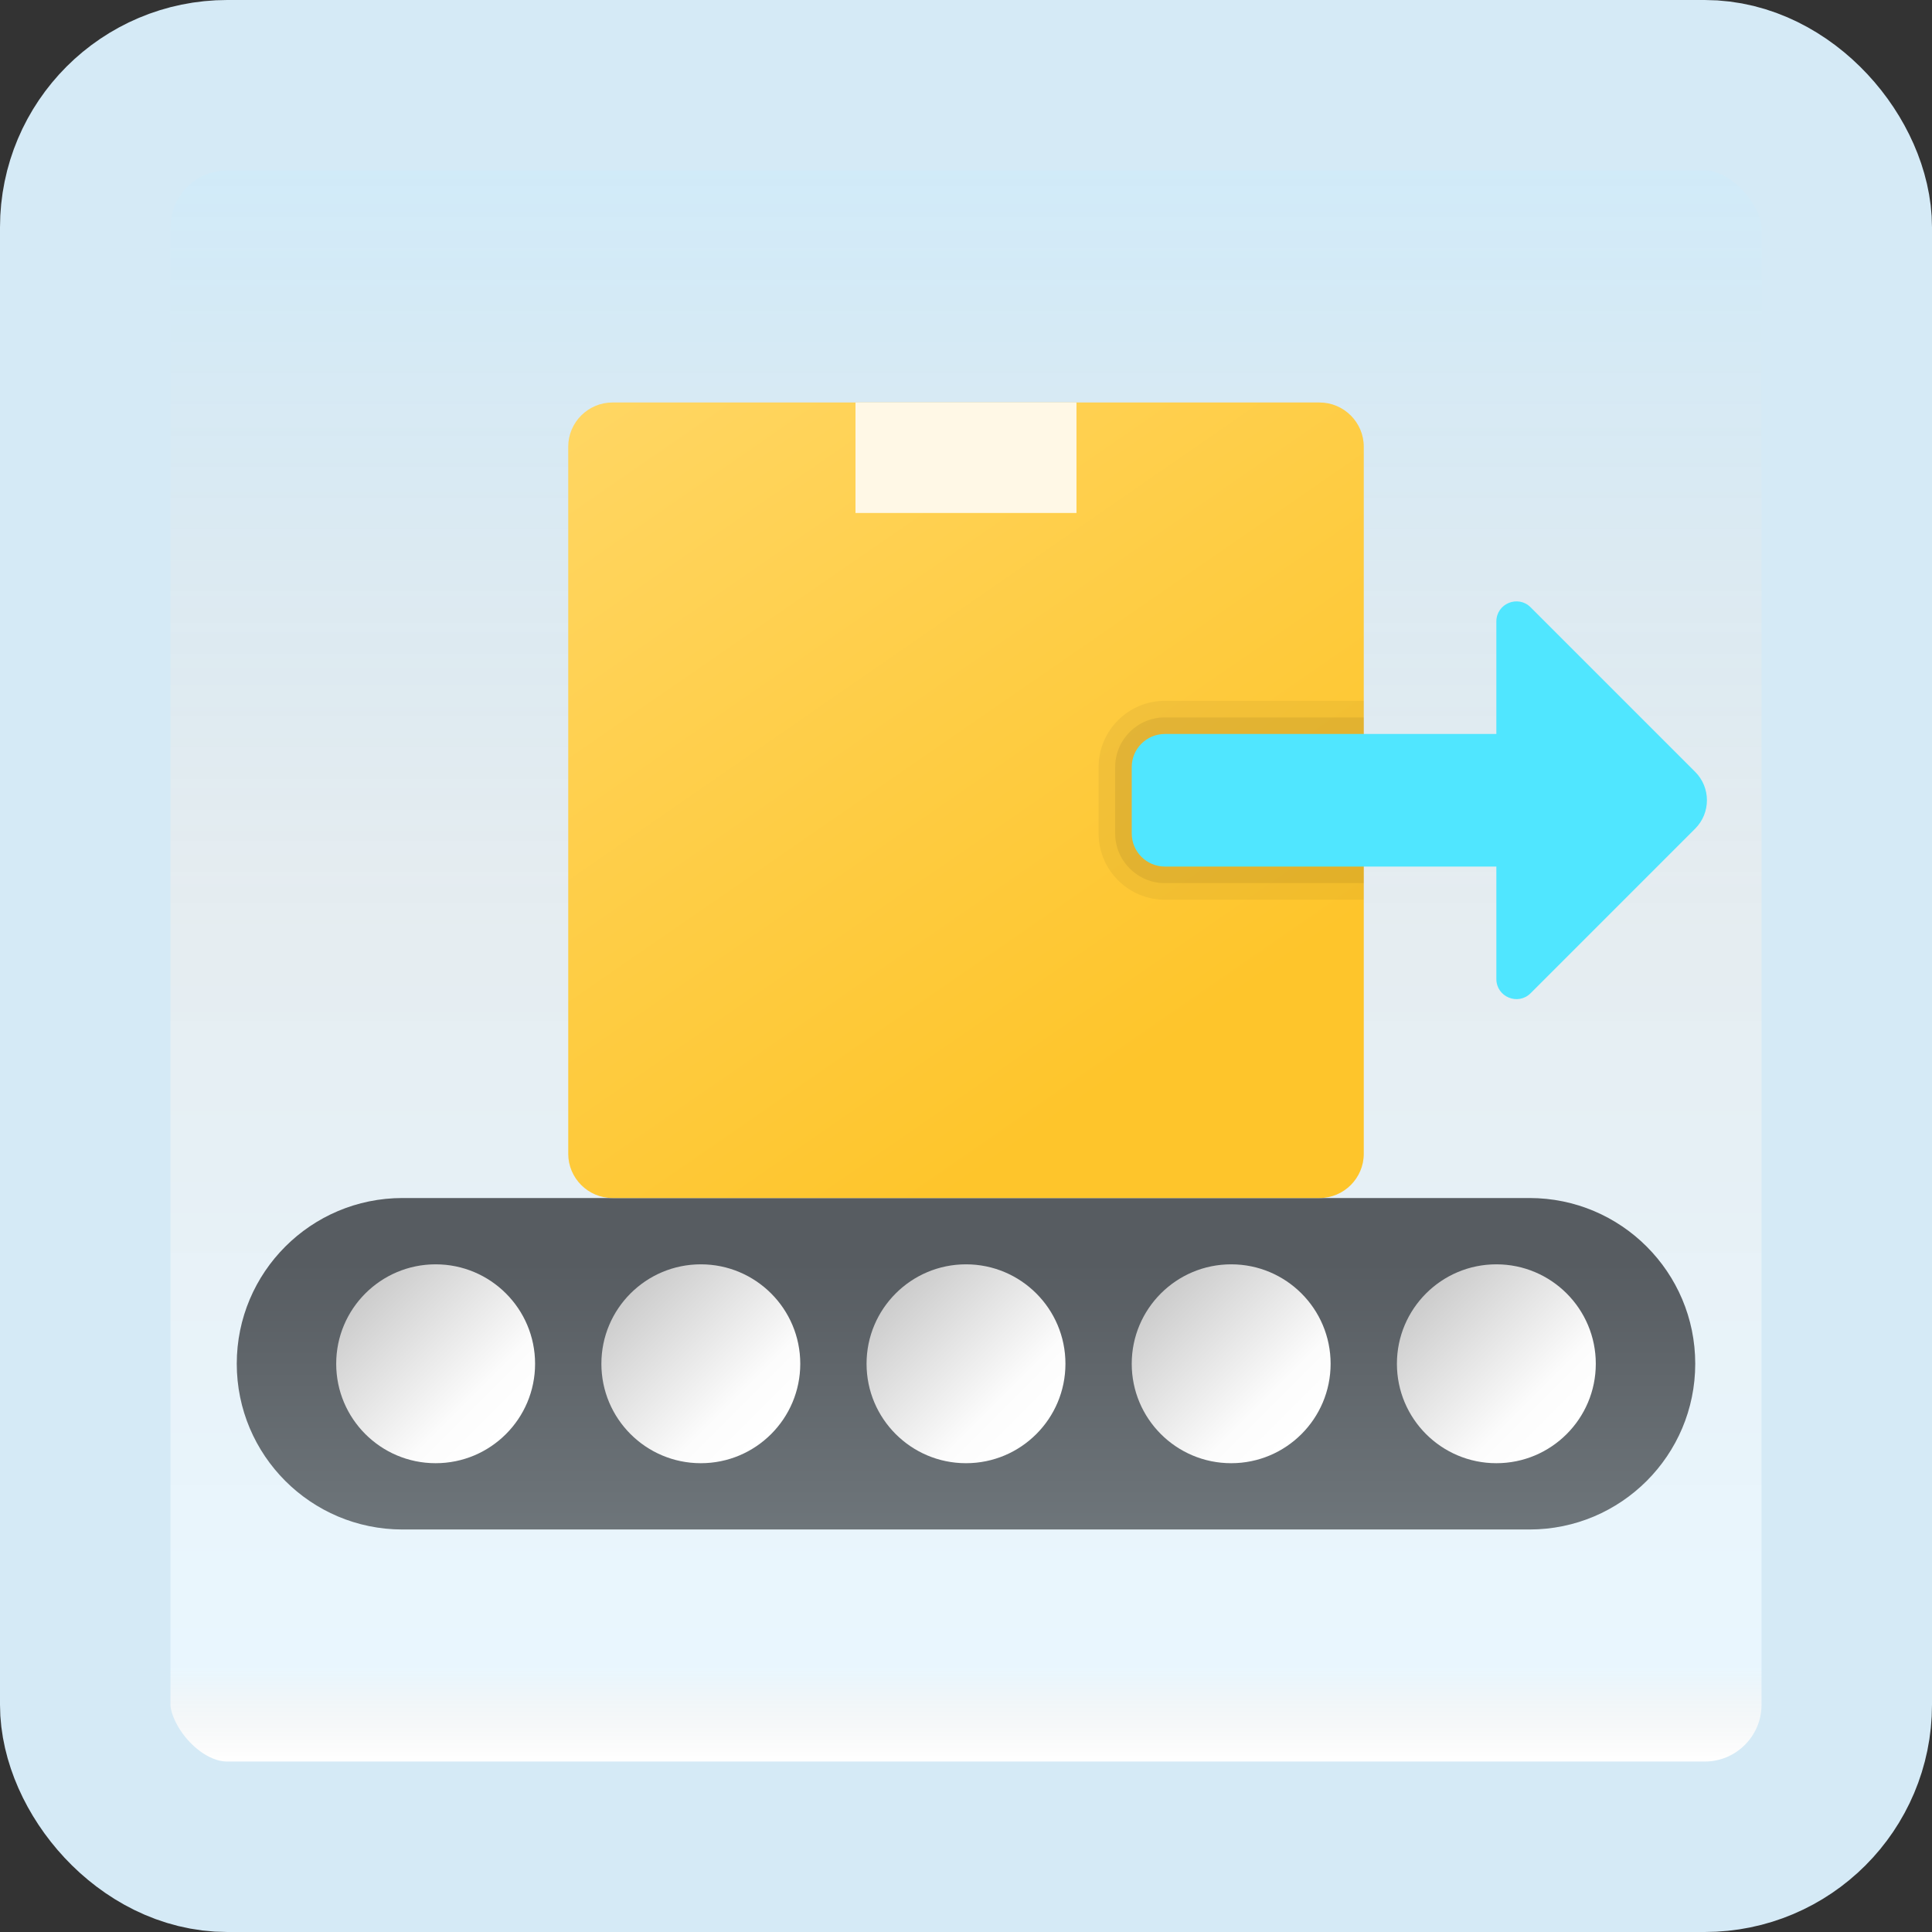 <svg width="170" height="170" viewBox="0 0 170 170" fill="none" xmlns="http://www.w3.org/2000/svg">
<rect x="0" y="0" width="170" height="170" fill="#333333" stroke="none"/>
<g id="shipping-centre-loading-belt">
<rect x="7.5" y="7.5" width="155" height="155" rx="12.5" fill="white"/>
<rect x="7.5" y="7.5" width="155" height="155" rx="12.5" fill="url(#paint0_linear_1_1872)" fill-opacity="0.2"/>
<path id="Vector" d="M134.583 134.583H35.417C27.364 134.583 20.833 128.052 20.833 119.999C20.833 111.946 27.364 105.416 35.417 105.416H134.583C142.636 105.416 149.167 111.946 149.167 119.999C149.167 128.052 142.636 134.583 134.583 134.583Z" fill="url(#paint1_linear_1_1872)"/>
<path id="Vector_2" d="M38.333 128.75C43.166 128.75 47.083 124.832 47.083 120C47.083 115.168 43.166 111.25 38.333 111.25C33.501 111.25 29.583 115.168 29.583 120C29.583 124.832 33.501 128.75 38.333 128.75Z" fill="url(#paint2_linear_1_1872)"/>
<path id="Vector_3" d="M61.667 128.75C66.499 128.75 70.417 124.832 70.417 120C70.417 115.168 66.499 111.25 61.667 111.25C56.834 111.25 52.917 115.168 52.917 120C52.917 124.832 56.834 128.75 61.667 128.75Z" fill="url(#paint3_linear_1_1872)"/>
<path id="Vector_4" d="M85 128.75C89.832 128.75 93.75 124.832 93.75 120C93.75 115.168 89.832 111.25 85 111.25C80.168 111.25 76.25 115.168 76.25 120C76.25 124.832 80.168 128.75 85 128.75Z" fill="url(#paint4_linear_1_1872)"/>
<path id="Vector_5" d="M108.333 128.75C113.166 128.75 117.083 124.832 117.083 120C117.083 115.168 113.166 111.25 108.333 111.25C103.501 111.25 99.583 115.168 99.583 120C99.583 124.832 103.501 128.75 108.333 128.75Z" fill="url(#paint5_linear_1_1872)"/>
<path id="Vector_6" d="M131.667 128.75C136.499 128.75 140.417 124.832 140.417 120C140.417 115.168 136.499 111.25 131.667 111.25C126.834 111.25 122.917 115.168 122.917 120C122.917 124.832 126.834 128.75 131.667 128.75Z" fill="url(#paint6_linear_1_1872)"/>
<path id="Vector_7" d="M50 101.528V39.304C50 37.166 51.75 35.416 53.888 35.416H116.109C118.25 35.416 120 37.166 120 39.304V101.525C120 103.666 118.25 105.416 116.112 105.416H53.888C51.75 105.416 50 103.666 50 101.528Z" fill="url(#paint7_linear_1_1872)"/>
<path id="Vector_8" d="M94.721 45.137H75.276V35.416H94.721V45.137Z" fill="#FFF8E6"/>
<path id="Vector_9" opacity="0.05" d="M120 61.666H102.5C99.283 61.666 96.667 64.282 96.667 67.499V73.333C96.667 76.55 99.283 79.166 102.5 79.166H120V61.666Z" fill="black"/>
<path id="Vector_10" opacity="0.07" d="M120 63.125H102.5C100.088 63.125 98.125 65.088 98.125 67.5V73.333C98.125 75.745 100.088 77.708 102.5 77.708H120V63.125Z" fill="black"/>
<path id="Vector_11" d="M131.667 54.686V64.583H102.5C100.89 64.583 99.583 65.889 99.583 67.499V73.333C99.583 74.943 100.89 76.249 102.5 76.249H131.667V86.145C131.667 87.721 133.571 88.508 134.683 87.394L149.161 72.915C150.54 71.536 150.54 69.296 149.161 67.916L134.683 53.438C133.571 52.324 131.667 53.111 131.667 54.686Z" fill="#50E6FF"/>
<rect x="7.5" y="7.5" width="155" height="155" rx="12.5" stroke="#D5EAF6" stroke-width="15"/>
</g>
<defs>
<linearGradient id="paint0_linear_1_1872" x1="85" y1="15" x2="85" y2="155" gradientUnits="userSpaceOnUse">
<stop stop-color="#199AE0"/>
<stop offset="0.472" stop-color="#0D5176" stop-opacity="0.528"/>
<stop offset="0.941" stop-color="#12A6F7" stop-opacity="0.465"/>
<stop offset="1" stop-opacity="0"/>
</linearGradient>
<linearGradient id="paint1_linear_1_1872" x1="85" y1="140.168" x2="85" y2="111.121" gradientUnits="userSpaceOnUse">
<stop stop-color="#737B80"/>
<stop offset="1" stop-color="#575C61"/>
</linearGradient>
<linearGradient id="paint2_linear_1_1872" x1="44.429" y1="126.096" x2="32.156" y2="113.823" gradientUnits="userSpaceOnUse">
<stop stop-color="white"/>
<stop offset="0.242" stop-color="#fcfcfc"/>
<stop offset="1" stop-color="#CCCCCC"/>
</linearGradient>
<linearGradient id="paint3_linear_1_1872" x1="67.763" y1="126.096" x2="55.489" y2="113.823" gradientUnits="userSpaceOnUse">
<stop stop-color="white"/>
<stop offset="0.242" stop-color="#fcfcfc"/>
<stop offset="1" stop-color="#CCCCCC"/>
</linearGradient>
<linearGradient id="paint4_linear_1_1872" x1="91.096" y1="126.096" x2="78.823" y2="113.823" gradientUnits="userSpaceOnUse">
<stop stop-color="white"/>
<stop offset="0.242" stop-color="#fcfcfc"/>
<stop offset="1" stop-color="#CCCCCC"/>
</linearGradient>
<linearGradient id="paint5_linear_1_1872" x1="114.429" y1="126.096" x2="102.156" y2="113.823" gradientUnits="userSpaceOnUse">
<stop stop-color="white"/>
<stop offset="0.242" stop-color="#fcfcfc"/>
<stop offset="1" stop-color="#CCCCCC"/>
</linearGradient>
<linearGradient id="paint6_linear_1_1872" x1="137.762" y1="126.096" x2="125.489" y2="113.823" gradientUnits="userSpaceOnUse">
<stop stop-color="white"/>
<stop offset="0.242" stop-color="#fcfcfc"/>
<stop offset="1" stop-color="#CCCCCC"/>
</linearGradient>
<linearGradient id="paint7_linear_1_1872" x1="53.162" y1="24.318" x2="100.823" y2="93.323" gradientUnits="userSpaceOnUse">
<stop stop-color="#FFD869"/>
<stop offset="1" stop-color="#FEC52B"/>
</linearGradient>
</defs>
</svg>
